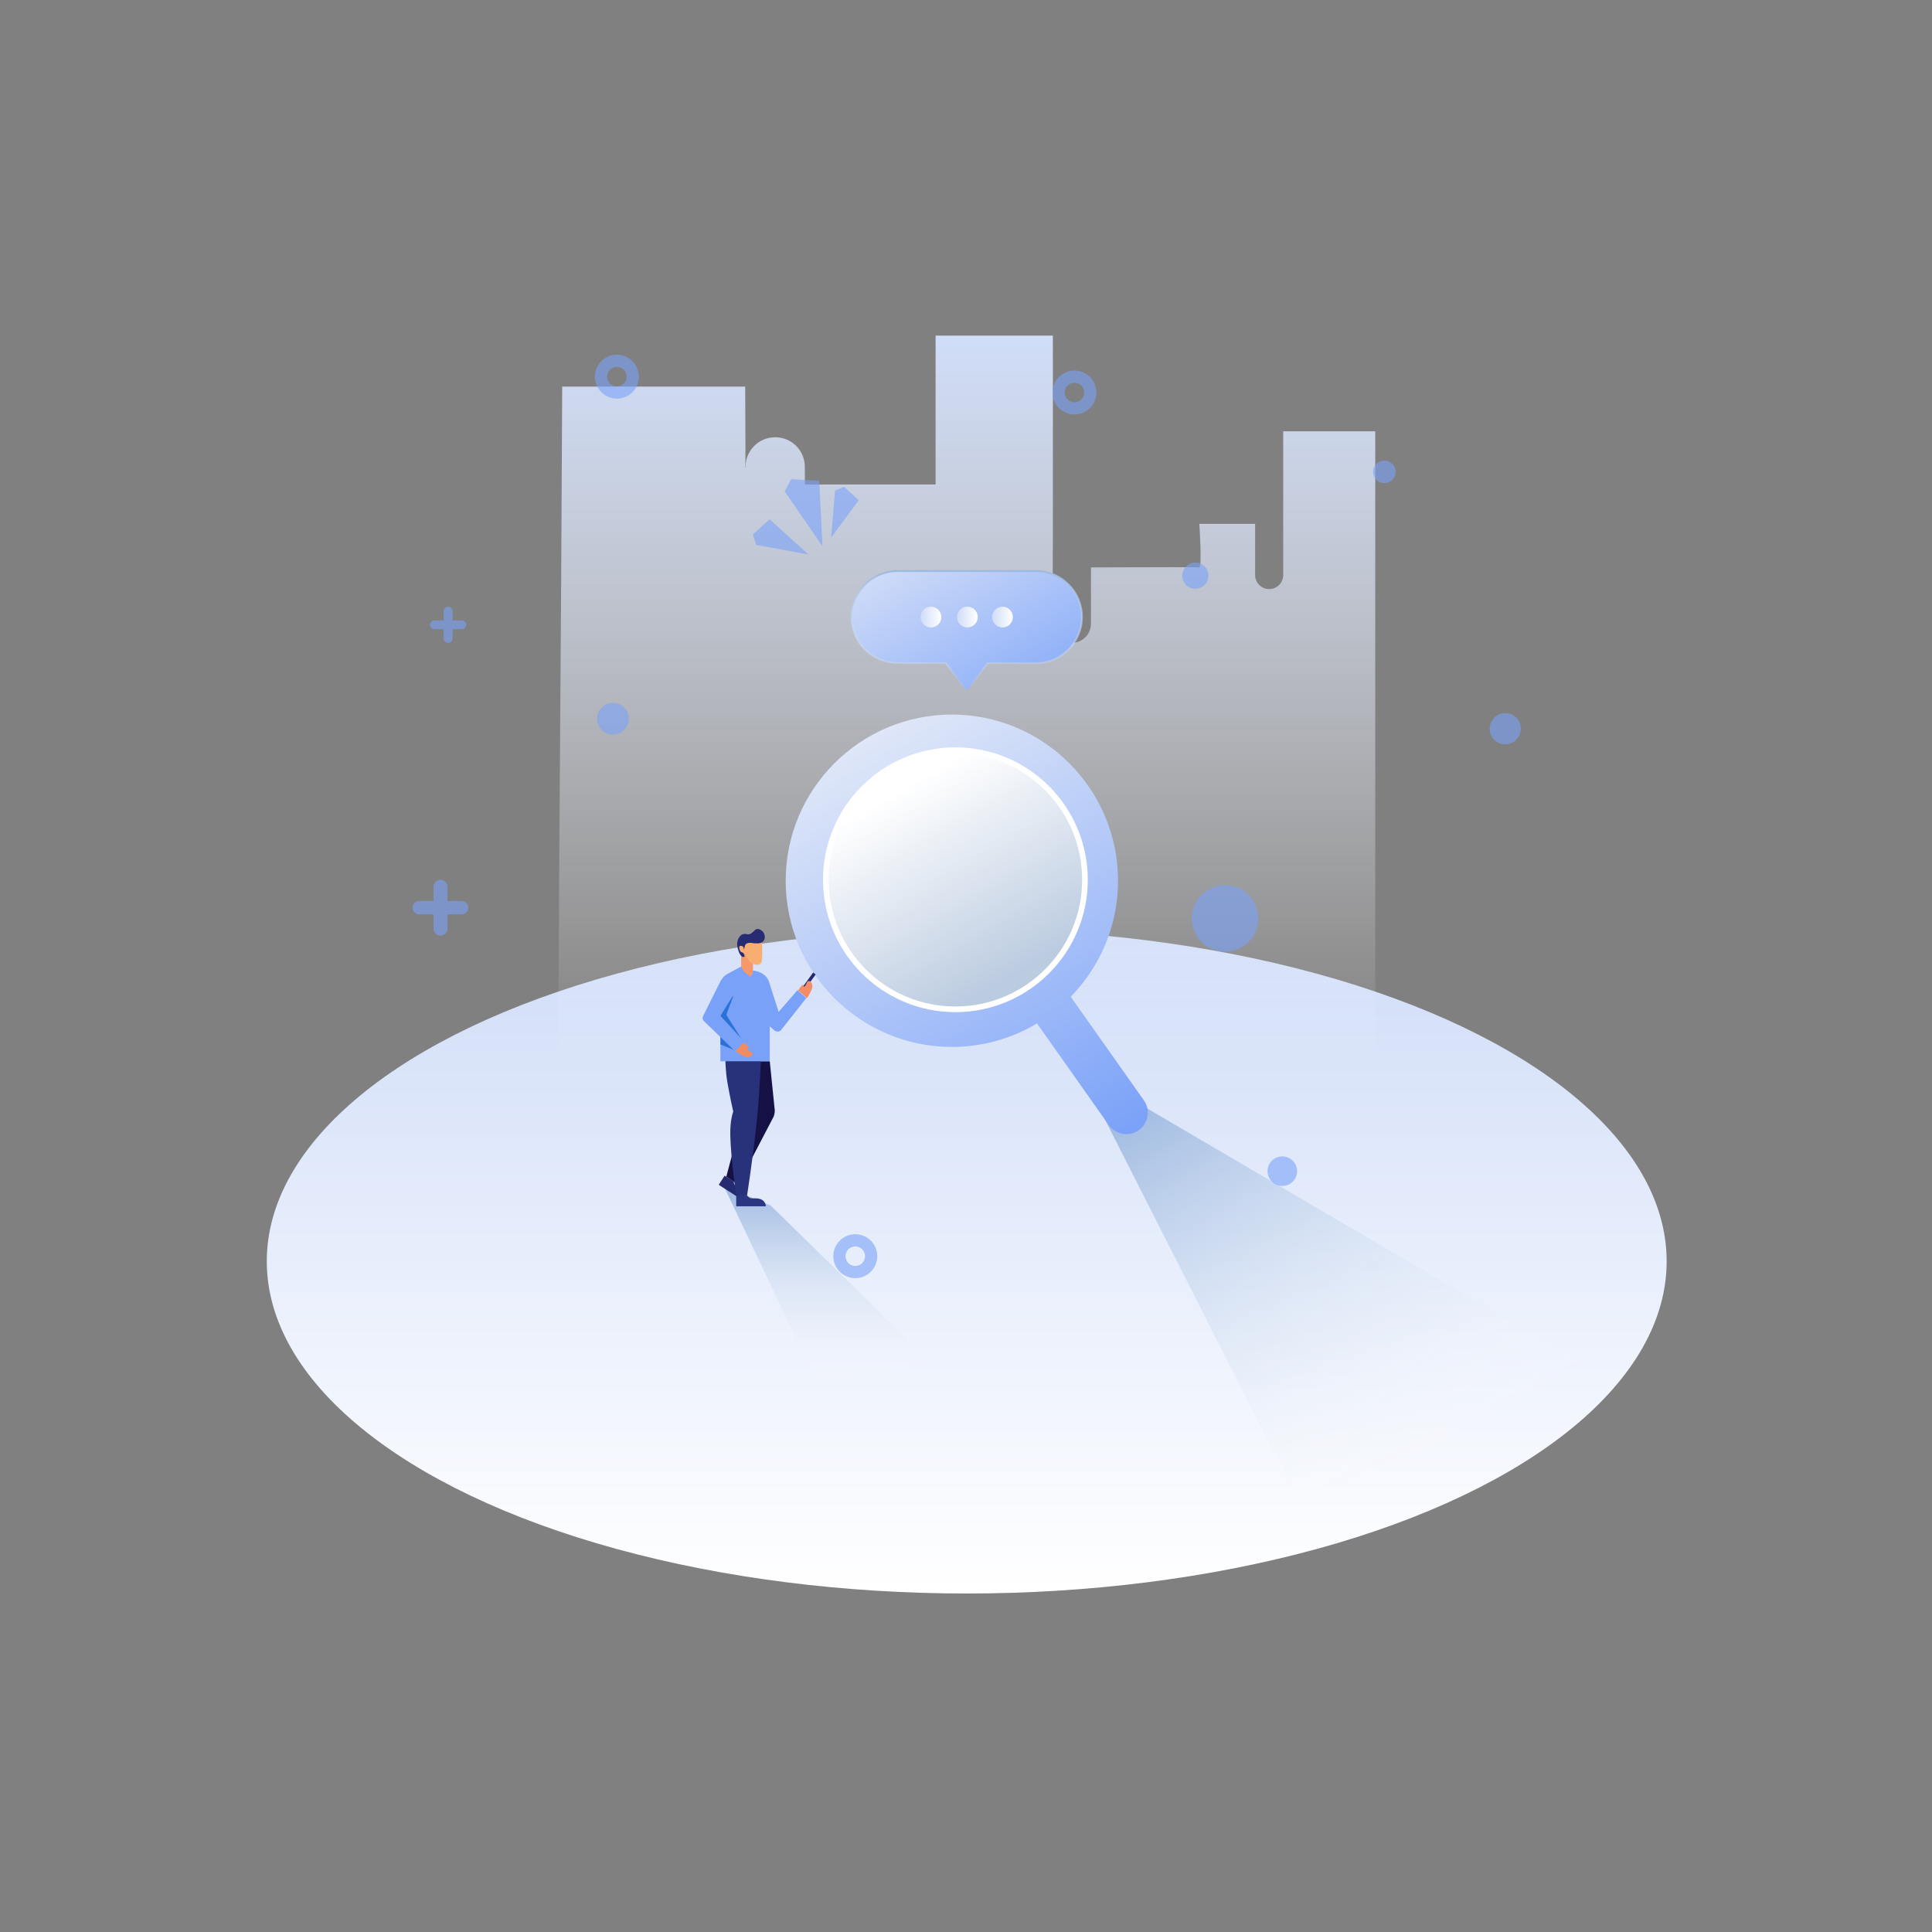 <svg xml:space="preserve" style="enable-background:new 0 0 1024 1024;" viewBox="0 0 1024 1024" y="0px" x="0px" xmlns:xlink="http://www.w3.org/1999/xlink" xmlns="http://www.w3.org/2000/svg" id="图层_1" version="1.1">
<rect x="0" y="0" width="1024" height="1024" fill="#808080" stroke="none"/>
<style type="text/css">
	.st0{fill:url(#SVGID_1_);}
	.st1{fill:url(#SVGID_2_);}
	.st2{fill:url(#SVGID_3_);}
	.st3{fill:url(#SVGID_4_);}
	.st4{opacity:0.6;}
	.st5{fill:#7AA1F8;}
	.st6{fill:url(#SVGID_5_);}
	.st7{fill:url(#SVGID_6_);stroke:url(#SVGID_7_);stroke-miterlimit:10;}
	.st8{fill:url(#SVGID_8_);}
	.st9{fill:url(#SVGID_9_);}
	.st10{fill:url(#SVGID_10_);}
	.st11{fill:url(#SVGID_11_);stroke:#FFFFFF;stroke-width:3;stroke-miterlimit:10;}
	.st12{fill:#272B73;}
	.st13{fill-rule:evenodd;clip-rule:evenodd;fill:#F5986A;}
	.st14{fill-rule:evenodd;clip-rule:evenodd;fill:#F8AD72;}
	.st15{fill-rule:evenodd;clip-rule:evenodd;fill:#272B73;}
	.st16{fill-rule:evenodd;clip-rule:evenodd;fill:#262A71;}
	.st17{fill-rule:evenodd;clip-rule:evenodd;fill:#151145;}
	.st18{fill-rule:evenodd;clip-rule:evenodd;fill:#27327B;}
	.st19{fill-rule:evenodd;clip-rule:evenodd;fill:#2B3682;}
	.st20{fill-rule:evenodd;clip-rule:evenodd;fill:#F48D67;}
	.st21{fill-rule:evenodd;clip-rule:evenodd;fill:#7AA1F8;}
	.st22{fill-rule:evenodd;clip-rule:evenodd;fill:#2B72D8;}
	.st23{fill-rule:evenodd;clip-rule:evenodd;fill:#EF8D61;}
</style>
    <linearGradient y2="844.587" x2="512.385" y1="492.467" x1="512.385" gradientUnits="userSpaceOnUse" id="SVGID_1_">
	<stop style="stop-color:#D0DDF8" offset="4.528621e-07"></stop>
        <stop style="stop-color:#FFFFFF" offset="1"></stop>
</linearGradient>
    <ellipse ry="176.06" rx="370.98" cy="668.53" cx="512.38" class="st0"></ellipse>
    <linearGradient y2="554.438" x2="647.711" y1="769.687" x1="771.985" gradientUnits="userSpaceOnUse" id="SVGID_2_">
	<stop style="stop-color:#FFFFFF;stop-opacity:0" offset="0"></stop>
        <stop style="stop-color:#9DB9E0" offset="1"></stop>
</linearGradient>
    <polygon points="845.98,726.97 687.92,794.97 584.44,590.97 606.9,586.84" class="st1"></polygon>
    <linearGradient y2="628.578" x2="438.267" y1="734.027" x1="438.267" gradientUnits="userSpaceOnUse" id="SVGID_3_">
	<stop style="stop-color:#FFFFFF;stop-opacity:0" offset="0"></stop>
        <stop style="stop-color:#9DB9E0" offset="1"></stop>
</linearGradient>
    <polygon points="492.94,721.61 433.56,734.03 383.6,628.58 408.51,638.99" class="st2"></polygon>
    <linearGradient y2="561.263" x2="512.385" y1="177.874" x1="512.385" gradientUnits="userSpaceOnUse" id="SVGID_4_">
	<stop style="stop-color:#D0DDF8" offset="4.528621e-07"></stop>
        <stop style="stop-color:#FFFFFF;stop-opacity:0" offset="1"></stop>
</linearGradient>
    <path d="M728.91,228.6v332.66H295.86c0.72-165.43,1.39-190.87,2.12-356.36h96.99c0.18,29.51,0.18,42.33,0,42.81v0.06
	c0,0,0.12-0.06,0.18-0.12v-0.18c0-8.71,7.01-15.72,15.72-15.72c8.71,0,15.72,7.01,15.72,15.72v9.31h69.29v-78.91h62.16v113.74
	c-0.06,0.24-0.06,0.42-0.06,0.67v38.27c0,5.62,4.53,10.16,10.16,10.16c5.56,0,10.1-4.53,10.1-10.16v-29.81
	c19.53-0.06,33.68-0.12,43.05-0.12c9.37,0,13.97,0.06,14.39,0.12c1.51-0.18,0-23.1,0-23.1h29.57v27.15c0,4.11,3.33,7.44,7.44,7.44
	c4.11,0,7.44-3.33,7.44-7.44V228.6H728.91z" class="st3"></path>
    <g class="st4">
	<g>
		<path d="M326.97,211.29c-6.42,0-11.65-5.22-11.65-11.65s5.22-11.65,11.65-11.65s11.65,5.22,11.65,11.65
			S333.39,211.29,326.97,211.29z M326.97,194.47c-2.85,0-5.17,2.32-5.17,5.17c0,2.85,2.32,5.17,5.17,5.17
			c2.85,0,5.17-2.32,5.17-5.17C332.14,196.79,329.82,194.47,326.97,194.47z" class="st5"></path>
	</g>
        <g>
		<circle r="8.41" cy="380.94" cx="324.87" class="st5"></circle>
	</g>
        <g>
		<circle r="17.62" cy="486.75" cx="649.28" class="st5"></circle>
	</g>
        <g>
		<circle r="6.95" cy="305.12" cx="633.56" class="st5"></circle>
	</g>
        <g>
		<circle r="5.99" cy="250.08" cx="733.74" class="st5"></circle>
	</g>
        <g>
		<circle r="8.28" cy="386.23" cx="797.81" class="st5"></circle>
	</g>
        <g>
		<circle r="7.83" cy="620.75" cx="679.65" class="st5"></circle>
	</g>
        <g>
		<path d="M569.48,219.69c-6.42,0-11.65-5.22-11.65-11.65s5.22-11.65,11.65-11.65s11.65,5.22,11.65,11.65
			S575.9,219.69,569.48,219.69z M569.48,202.88c-2.85,0-5.17,2.32-5.17,5.17c0,2.85,2.32,5.17,5.17,5.17c2.85,0,5.17-2.32,5.17-5.17
			C574.65,205.2,572.33,202.88,569.48,202.88z" class="st5"></path>
	</g>
        <g>
		<path d="M453.32,677.46c-6.42,0-11.65-5.22-11.65-11.65s5.22-11.65,11.65-11.65s11.65,5.22,11.65,11.65
			S459.74,677.46,453.32,677.46z M453.32,660.64c-2.85,0-5.17,2.32-5.17,5.17c0,2.85,2.32,5.17,5.17,5.17
			c2.85,0,5.17-2.32,5.17-5.17C458.49,662.96,456.17,660.64,453.32,660.64z" class="st5"></path>
	</g>
        <g>
		<path d="M244.71,484.63h-22.48c-1.96,0-3.55-1.59-3.55-3.55l0,0c0-1.96,1.59-3.55,3.55-3.55h22.48
			c1.96,0,3.55,1.59,3.55,3.55l0,0C248.26,483.04,246.67,484.63,244.71,484.63z" class="st5"></path>
	</g>
        <g>
		<path d="M229.78,492.18v-22.2c0-2.04,1.65-3.69,3.69-3.69l0,0c2.04,0,3.69,1.65,3.69,3.69v22.2
			c0,2.04-1.65,3.69-3.69,3.69l0,0C231.43,495.87,229.78,494.22,229.78,492.18z" class="st5"></path>
	</g>
        <g>
		<path d="M244.79,333.46h-14.6c-1.27,0-2.3-1.03-2.3-2.3l0,0c0-1.27,1.03-2.3,2.3-2.3h14.6c1.27,0,2.3,1.03,2.3,2.3
			l0,0C247.09,332.43,246.06,333.46,244.79,333.46z" class="st5"></path>
	</g>
        <g>
		<path d="M235.09,338.36v-14.41c0-1.32,1.07-2.4,2.4-2.4l0,0c1.32,0,2.4,1.07,2.4,2.4v14.41c0,1.32-1.07,2.4-2.4,2.4
			l0,0C236.17,340.76,235.09,339.68,235.09,338.36z" class="st5"></path>
	</g>
        <g>
		<path d="M435.92,289.51c-6.67-9.69-13.34-19.37-20.01-29.06c1.13-2.15,2.26-4.3,3.39-6.44
			c4.97,0.26,9.95,0.53,14.92,0.79C434.79,266.37,435.35,277.94,435.92,289.51z" class="st5"></path>
	</g>
        <g>
		<path d="M428.51,293.91c-9.25-1.7-18.49-3.41-27.74-5.11c-0.57-1.85-1.15-3.71-1.73-5.56
			c2.96-2.66,5.92-5.33,8.88-7.99C414.79,281.47,421.65,287.69,428.51,293.91z" class="st5"></path>
	</g>
        <g>
		<path d="M440.51,284.91c0.69-8.3,1.39-16.6,2.08-24.9c1.58-0.67,3.17-1.34,4.75-2.01c2.61,2.38,5.21,4.76,7.82,7.13
			C450.28,271.72,445.39,278.31,440.51,284.91z" class="st5"></path>
	</g>
</g>
    <linearGradient y2="608.898" x2="586.539" y1="390.545" x1="460.473" gradientUnits="userSpaceOnUse" id="SVGID_5_">
	<stop style="stop-color:#DFE7F8" offset="4.475343e-07"></stop>
        <stop style="stop-color:#7AA1F8" offset="1"></stop>
</linearGradient>
    <path d="M606.26,583.17l-38.75-54.88c15.5-15.88,25.08-37.59,25.08-61.48c0-48.57-39.51-88.08-88.08-88.08
	s-88.08,39.51-88.08,88.08s39.51,88.08,88.08,88.08c16.48,0,31.91-4.55,45.12-12.46l38.04,53.87c2.22,3.14,5.74,4.82,9.31,4.82
	c2.27,0,4.56-0.68,6.56-2.08C608.66,595.41,609.89,588.31,606.26,583.17z M439.19,466.81c0-36.02,29.3-65.32,65.32-65.32
	s65.32,29.3,65.32,65.32s-29.3,65.32-65.32,65.32S439.19,502.83,439.19,466.81z" class="st6"></path>
    <linearGradient y2="364.073" x2="533.754" y1="290.047" x1="491.015" gradientUnits="userSpaceOnUse" id="SVGID_6_">
	<stop style="stop-color:#CEDBF8" offset="4.475343e-07"></stop>
        <stop style="stop-color:#92B2F8" offset="1"></stop>
</linearGradient>
    <linearGradient y2="302.159" x2="512.385" y1="365.856" x1="512.385" gradientUnits="userSpaceOnUse" id="SVGID_7_">
	<stop style="stop-color:#FFFFFF;stop-opacity:0" offset="0"></stop>
        <stop style="stop-color:#9DB9E0" offset="1"></stop>
</linearGradient>
    <path d="M549.05,302.66h-73.34c-13.48,0-24.4,10.92-24.4,24.4s10.92,24.4,24.4,24.4h25.66l9.94,13.36
	c0.53,0.72,1.61,0.72,2.14,0l9.94-13.36h25.66c13.48,0,24.4-10.92,24.4-24.4S562.53,302.66,549.05,302.66z" class="st7"></path>
    <g>
	<linearGradient y2="327.06" x2="498.923" y1="327.06" x1="487.935" gradientUnits="userSpaceOnUse" id="SVGID_8_">
		<stop style="stop-color:#D0DDF8" offset="4.528621e-07"></stop>
        <stop style="stop-color:#FFFFFF" offset="1"></stop>
	</linearGradient>
        <circle r="5.49" cy="327.06" cx="493.43" class="st8"></circle>
        <linearGradient y2="327.06" x2="518.229" y1="327.06" x1="507.241" gradientUnits="userSpaceOnUse" id="SVGID_9_">
		<stop style="stop-color:#D0DDF8" offset="4.528621e-07"></stop>
            <stop style="stop-color:#FFFFFF" offset="1"></stop>
	</linearGradient>
        <circle r="5.49" cy="327.06" cx="512.73" class="st9"></circle>
        <linearGradient y2="327.06" x2="536.834" y1="327.06" x1="525.846" gradientUnits="userSpaceOnUse" id="SVGID_10_">
		<stop style="stop-color:#D0DDF8" offset="4.528621e-07"></stop>
            <stop style="stop-color:#FFFFFF" offset="1"></stop>
	</linearGradient>
        <circle r="5.49" cy="327.06" cx="531.34" class="st10"></circle>
</g>
    <linearGradient y2="525.77" x2="540.726" y1="406.807" x1="472.043" gradientUnits="userSpaceOnUse" id="SVGID_11_">
	<stop style="stop-color:#FFFFFF" offset="0.094"></stop>
        <stop style="stop-color:#BBCBE0" offset="0.936"></stop>
</linearGradient>
    <circle r="68.67" cy="466.29" cx="506.38" class="st11"></circle>
    <g>
	<g>
		<g>
			<path d="M426.63,524.38c0.16-0.18,4.79-6.61,5.59-7.72c0.07-0.09,0.05-0.22-0.03-0.29
				c-0.26-0.21-0.79-0.64-1.04-0.84c-0.08-0.06-0.2-0.04-0.26,0.05l-5.5,7.63l-0.46,0.93L426.63,524.38z" class="st12"></path>
		</g>
	</g>
        <path d="M395.96,500.77c-1.73,0-3.14,1.52-3.14,3.4v10.46c0,1.88,1.4,3.4,3.14,3.4
		s3.14-1.52,3.14-3.4v-10.46C399.1,502.3,397.69,500.77,395.96,500.77z" class="st13" id="圆角矩形-5_18_"></path>
        <path d="M400.14,495.02c-5.6-0.38-6.46,3.35-6.31,6.22c-0.3-0.25-0.67-0.49-1.01-0.47
		c-1.16,0.07-1.05,1.57-1.05,1.57s-0.15,0.62,0.52,1.57c0.5,0.72,1.9,1.3,2.42,1.5l0.2,0.6c0,0,0.83,1.77,1.57,2.61
		c1.04,1.19,1.57,1.57,1.57,1.57s1,0.77,2.09,1.05c1,0.25,2.09,0,2.09,0s1.32-0.16,1.57-2.09c0.15-1.19,0.21-2.68,0.21-4.16l0-0.37
		c-0.02-2.81-0.21-5.41-0.21-5.41S403.47,495.24,400.14,495.02z" class="st14" id="Combined-shape-564_18_"></path>
        <path d="M398.05,499.73c0,0,3.42,0.65,5.23,0c1.85-0.66,2.09-2.61,2.09-2.61s0.05-1.46-0.52-2.61
		c-0.45-0.91-1.57-1.57-1.57-1.57s-0.95-0.7-2.09-0.52c-0.91,0.14-1.57,1.05-1.57,1.05s-1.19,1.18-2.09,1.57
		c-0.93,0.4-2.09,0-2.09,0s-1.82-0.42-3.14,1.05c-2,2.23-1.57,5.23-1.57,5.23s0.33,1.95,1.05,3.66c0.58,1.4,1.57,2.09,1.57,2.09
		s0.52,0.38,1.05,0c0.59-0.43,0-1.05,0-1.05l-0.52-1.05c0,0-2.06,0-2.09-3.14c-0.01-0.52,1.05-0.52,1.05-0.52s0.6-0.01,1.05,0.52
		c0.25,0.29,0.52,1.57,0.52,1.57s0.22-2.55,1.05-3.14C396.42,499.54,398.05,499.73,398.05,499.73z" class="st15" id="形状-17_18_"></path>
        <path d="M384.06,623.13l-3.11,4.84l13.19,8.49c0,0,1.06-1.38,0.38-3.49
		c-0.68-2.11-3.83-3.71-3.83-3.71s-1.06-0.61-1.48-1.57c-0.32-0.74-0.31-1.45-0.31-1.45L384.06,623.13z" class="st16" id="形状-30-拷贝_18_"></path>
        <path d="M407.99,562.48l2.61,25.63c0,0,0.11,0.78,0,1.57c-0.15,1.02-0.52,2.09-0.52,2.09
		l-18.83,36.08l-6.28-4.18c0,0,4.17-16.96,7.84-26.15c1.52-3.81,5.23-6.28,5.23-6.28s-4.85-9.27-7.32-17.78
		c-1.33-4.57-1.05-10.98-1.05-10.98H407.99z" class="st17" id="形状-34_14_"></path>
        <path d="M403.28,561.44c0,0-0.48,15.99-2.09,31.9c-2,19.76-5.23,40.27-5.23,40.27h-5.75
		c0,0-2.83-18.96-3.14-31.9c-0.19-8.13,1.57-12.55,1.57-12.55s-1.8-7.82-3.14-15.69c-0.95-5.59-1.05-12.03-1.05-12.03H403.28z" class="st18" id="形状-29-拷贝_14_"></path>
        <path d="M390.2,633.61v5.75h15.69c0,0,0.15-1.73-1.57-3.14c-1.71-1.4-5.23-1.05-5.23-1.05
		s-1.22,0.06-2.09-0.52c-0.67-0.45-1.05-1.05-1.05-1.05H390.2z" class="st19" id="形状-30_18_"></path>
        <path d="M422.99,524.95c0,0,1.48-2.21,2.27-2.92c0.65-0.59,0.65,0.97,0.65,0.97
		s0.44,0.03,0.97-0.65c0.23-0.29,0.71-1.41,0.84-1.69c0.22-0.45,0.45-0.58,0.45-0.58s1.84-1.03,2.4,2.34
		c0.31,1.87-2.85,6.68-2.85,6.68L422.99,524.95z" class="st20" id="形状-26-拷贝_18_"></path>
        <path d="M407.99,521.69l4.71,14.64l9.94-11.51l4.71,4.18l-13.6,17.26c0,0-0.81,0.52-1.57,0.52
		c-0.81,0-1.57-0.52-1.57-0.52l-6.8-5.75L407.99,521.69z" class="st21" id="形状-31_6_"></path>
        <path d="M399.1,514.37c0,0-0.09,1.23-0.52,2.09c-0.34,0.68-1.05,1.05-1.05,1.05
		s-1.83-1.16-3.14-2.61c-1-1.11-1.57-2.61-1.57-2.61l-6.8,3.66c0,0-2.07,0.96-3.14,2.61c-1.08,1.67-1.05,3.66-1.05,3.66v40.27h26.15
		v-40.79c0,0-0.36-2.62-2.61-4.71C402.91,514.71,399.1,514.37,399.1,514.37z" class="st21" id="形状-24_6_"></path>
        <polygon points="388.64,527.97 384.97,537.9 393.87,552.02 389.68,556.73 381.84,553.59
		381.84,548.36 381.84,527.97" class="st22" id="形状-33_6_"></polygon>
        <path d="M394.19,552.54c0,0,2.09,1.64,2.74,2.48c0.54,0.69-1.02,0.58-1.02,0.58
		s-0.06,0.44,0.58,1.02c0.27,0.25,1.36,0.81,1.62,0.96c0.44,0.25,0.55,0.5,0.55,0.5s0.9,1.92-2.5,2.22
		c-1.89,0.17-6.45-3.34-6.45-3.34L394.19,552.54z" class="st23" id="形状-26_20_"></path>
        <path d="M382.36,519.08l-9.41,18.83c0,0-0.48,0.98-0.52,1.57c-0.08,1.09,0.52,1.57,0.52,1.57
		l16.73,16.21l4.71-5.23l-12.55-13.6l6.8-10.98" class="st21" id="形状-32_6_"></path>
</g>
</svg>
